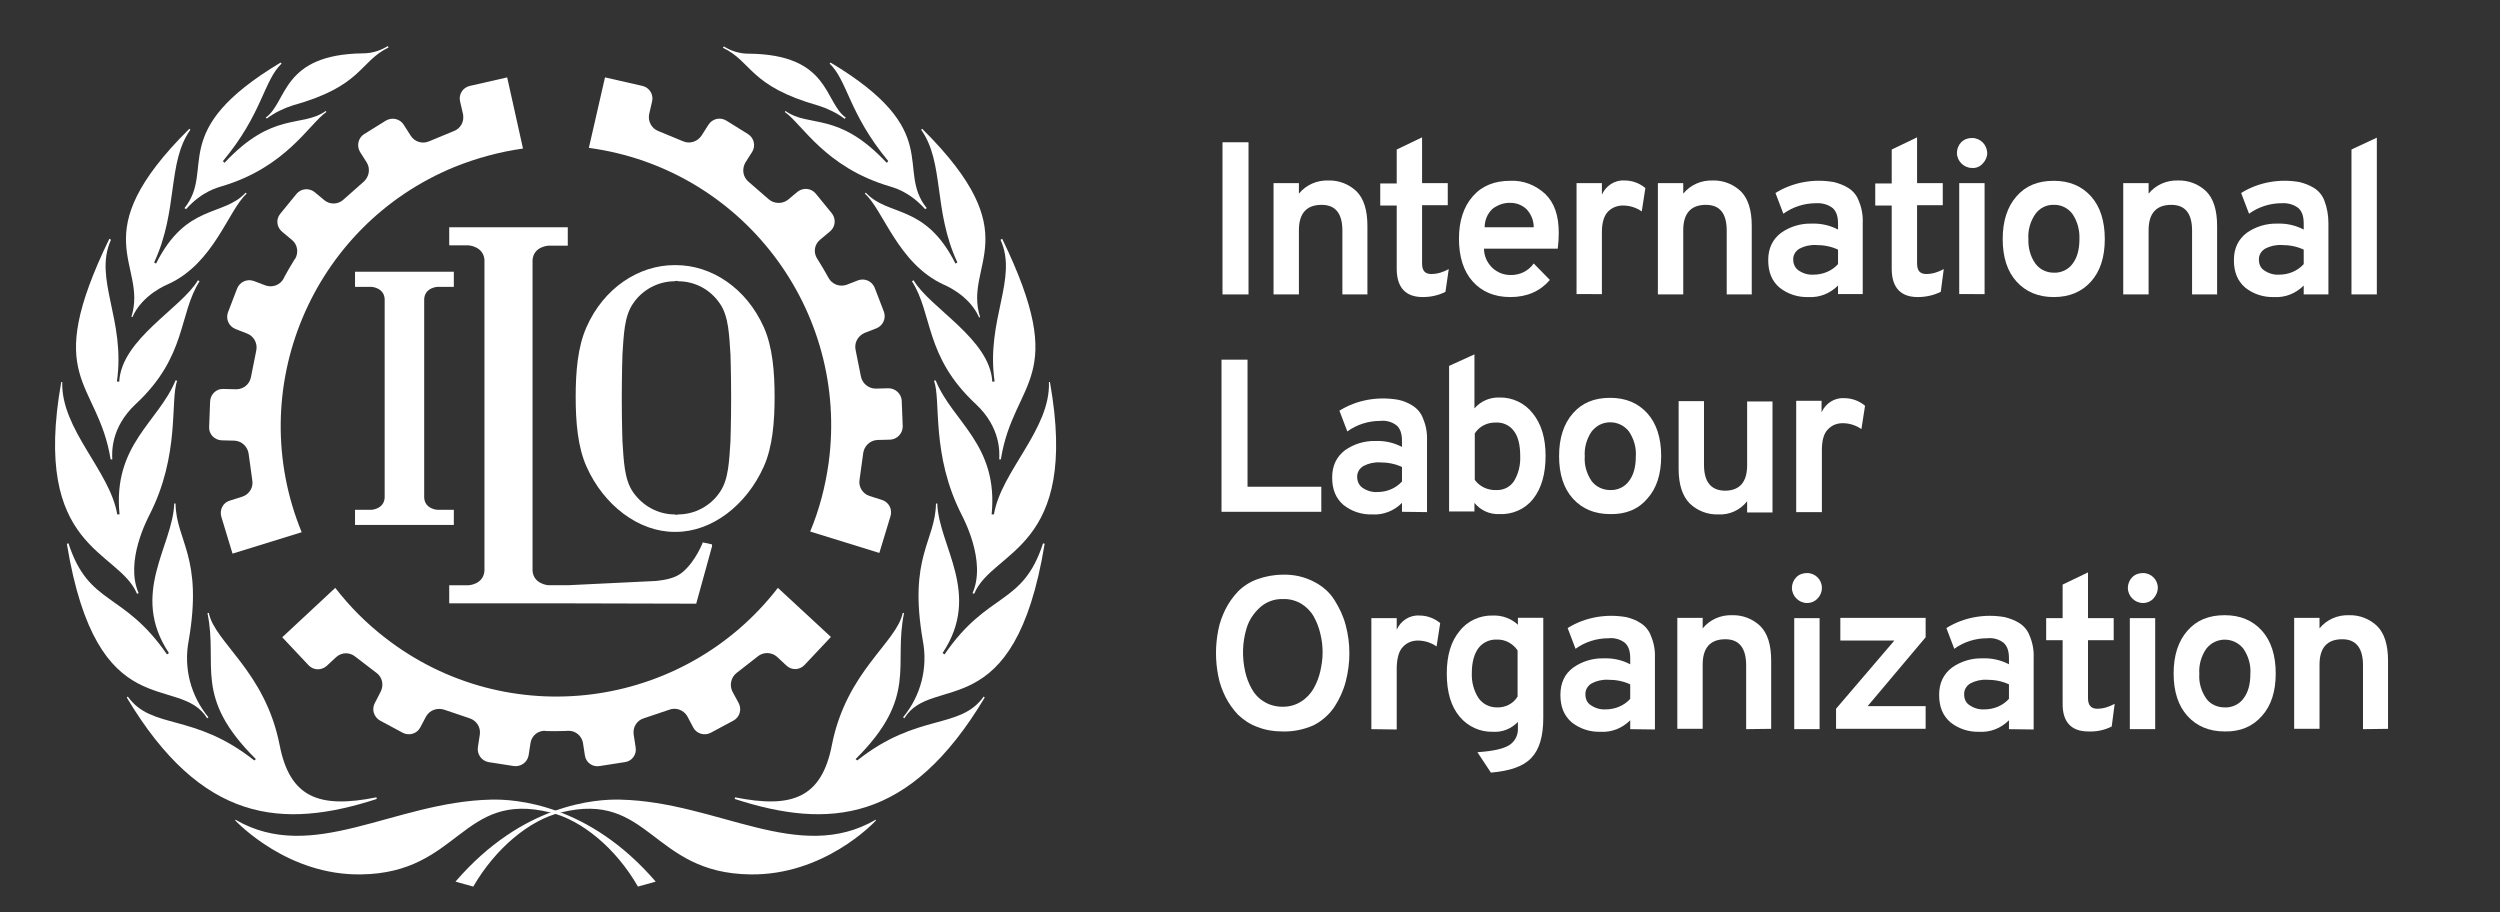 <?xml version="1.0" encoding="utf-8"?>
<!-- Generator: Adobe Illustrator 24.0.2, SVG Export Plug-In . SVG Version: 6.00 Build 0)  -->
<svg version="1.1" id="Laag_1" xmlns="http://www.w3.org/2000/svg" xmlns:xlink="http://www.w3.org/1999/xlink" x="0px" y="0px"
	 viewBox="0 0 759.1 277" style="enable-background:new 0 0 759.1 277;" xml:space="preserve">
<rect x="0" y="0" width="759.1" height="277" fill="#333333" stroke="none"/>
<style type="text/css">
	.st0{fill:#FFFFFF;}
</style>
<title>logo-ilo</title>
<g id="Lockup">
	<path class="st0" d="M371.2,89.4V43.2h7.9v46.2H371.2z"/>
	<path class="st0" d="M407.6,89.4V70c0-5.2-2.1-7.8-6.3-7.8c-4.6,0-6.9,2.6-6.9,7.7v19.5h-7.7V55.6h7.7v3.2c2.2-2.7,5.5-4.1,8.9-4
		c3.2-0.1,6.3,1.1,8.6,3.3c2.2,2.2,3.3,5.7,3.3,10.5v20.8H407.6z"/>
	<path class="st0" d="M432,90.2c-5.2,0-7.9-2.9-7.9-8.6V62.4h-5v-6.7h5V45.4l7.7-3.7v13.9h7.8v6.7h-7.8V80c0,2.2,0.9,3.2,2.8,3.2
		c1.9,0,3.7-0.6,5.3-1.5l-1,6.9C436.8,89.7,434.4,90.2,432,90.2z"/>
	<path class="st0" d="M458.6,90.2c-4.8,0-8.6-1.6-11.4-4.7s-4.2-7.5-4.2-13c0-5.4,1.4-9.7,4.2-12.9s6.6-4.7,11.4-4.7
		c3.9-0.2,7.7,1.3,10.6,4c2.8,2.7,4.1,6.6,4.1,11.8c0,1.6-0.1,3.2-0.3,4.8h-22.4c0,2.2,0.9,4.2,2.5,5.8c1.5,1.4,3.4,2.2,5.5,2.2
		c2.8,0.1,5.5-1.2,7.1-3.5l4.9,5C467.7,88.4,463.7,90.2,458.6,90.2z M450.8,69h14.9c0-2.1-0.8-4-2.2-5.5c-1.3-1.2-3-1.9-4.8-1.9
		c-2-0.1-3.9,0.6-5.5,1.8C451.6,64.9,450.8,66.9,450.8,69z"/>
	<path class="st0" d="M478.7,89.4V55.6h7.7v3.5c1.2-2.7,3.9-4.5,6.9-4.3c2.3,0,4.5,0.8,6.3,2.3l-1.1,7.1c-1.7-1.2-3.7-1.8-5.7-1.8
		c-1.7,0-3.3,0.6-4.5,1.8c-1.2,1.2-1.9,3.3-1.9,6.2v18.9H478.7z"/>
	<path class="st0" d="M524.3,89.4V70c0-5.2-2.1-7.8-6.3-7.8c-4.6,0-6.9,2.6-6.9,7.7v19.5h-7.7V55.6h7.7v3.2c2.2-2.7,5.5-4.1,8.9-4
		c3.2-0.1,6.3,1.1,8.6,3.3c2.2,2.2,3.3,5.7,3.3,10.5v20.8H524.3z"/>
	<path class="st0" d="M558.1,89.4v-2.7c-2.4,2.4-5.6,3.7-9,3.5c-3.2,0.1-6.3-0.9-8.8-2.9c-2.3-2-3.4-4.7-3.4-8.3s1.3-6.3,3.9-8.3
		c2.7-1.9,6-2.9,9.3-2.8c2.8-0.1,5.5,0.5,8,1.8v-1.8c0-2.2-0.5-3.7-1.6-4.7c-1.4-1.1-3.2-1.6-5-1.5c-3.6,0-7.1,1.1-10,3.2l-2.4-6.3
		c5.3-3.3,11.7-4.4,17.8-3.3c1.5,0.4,2.9,0.9,4.2,1.7c1.5,0.9,2.7,2.3,3.3,4c0.9,2.1,1.3,4.4,1.2,6.7v21.6H558.1z M550.6,83.4
		c2.9,0,5.6-1.1,7.5-3.2v-4.4c-2.1-1-4.4-1.4-6.7-1.4c-1.7-0.1-3.5,0.3-5,1.1c-1.2,0.7-2,2-1.9,3.4c0,1.3,0.6,2.5,1.6,3.2
		C547.4,83,549,83.5,550.6,83.4L550.6,83.4z"/>
	<path class="st0" d="M582.3,90.2c-5.2,0-7.9-2.9-7.9-8.6V62.4h-5v-6.7h5V45.4l7.7-3.7v13.9h7.8v6.7h-7.8V80c0,2.2,0.9,3.2,2.8,3.2
		c1.9,0,3.7-0.6,5.3-1.5l-0.9,6.9C587.1,89.7,584.7,90.2,582.3,90.2z"/>
	<path class="st0" d="M602,49.7c-0.8,0.9-2,1.4-3.2,1.3c-2.5,0-4.6-2.1-4.6-4.6c0,0,0,0,0,0c0-1.2,0.5-2.4,1.3-3.2
		c0.9-0.9,2-1.3,3.3-1.3c2.5,0,4.5,2,4.6,4.5c0,0,0,0.1,0,0.1C603.4,47.6,602.9,48.8,602,49.7z M594.9,89.4V55.6h7.7v33.7H594.9z"/>
	<path class="st0" d="M623.6,90.2c-4.7,0-8.5-1.6-11.3-4.7c-2.8-3.1-4.2-7.4-4.2-12.9c0-5.5,1.4-9.8,4.2-13s6.5-4.7,11.3-4.7
		c4.8,0,8.5,1.6,11.3,4.7s4.2,7.5,4.2,13c0,5.5-1.4,9.8-4.2,12.9S628.4,90.2,623.6,90.2z M623.6,82.8c2.2,0.1,4.4-0.9,5.7-2.7
		c1.4-1.8,2.1-4.3,2.1-7.5c0.1-2.7-0.6-5.4-2.1-7.6c-1.3-1.8-3.5-2.9-5.7-2.8c-2.2-0.1-4.3,1-5.6,2.8c-1.5,2.2-2.3,4.9-2.1,7.6
		c-0.1,2.6,0.6,5.3,2.1,7.4C619.3,81.8,621.4,82.8,623.6,82.8z"/>
	<path class="st0" d="M665.6,89.4V70c0-5.2-2.1-7.8-6.3-7.8c-4.6,0-6.9,2.6-6.9,7.7v19.5h-7.7V55.6h7.7v3.2c2.2-2.7,5.5-4.1,8.9-4
		c3.2-0.1,6.3,1.1,8.6,3.3c2.2,2.2,3.3,5.7,3.3,10.5v20.8H665.6z"/>
	<path class="st0" d="M699.5,89.4v-2.7c-2.4,2.4-5.6,3.7-9,3.5c-3.2,0.1-6.3-0.9-8.8-2.9c-2.3-2-3.4-4.7-3.4-8.3s1.3-6.3,3.9-8.3
		c2.7-1.9,6-2.9,9.3-2.8c2.8-0.1,5.5,0.5,8,1.8v-1.8c0-2.2-0.5-3.7-1.6-4.7c-1.4-1.1-3.2-1.6-5-1.5c-3.6,0-7.1,1.1-10,3.2l-2.4-6.3
		c5.3-3.3,11.7-4.4,17.8-3.3c1.5,0.4,2.9,0.9,4.2,1.7c1.5,0.9,2.7,2.3,3.3,4c0.8,2.1,1.2,4.4,1.2,6.7v21.7H699.5z M692,83.4
		c2.9,0,5.6-1.1,7.5-3.2v-4.4c-2.1-1-4.4-1.4-6.7-1.4c-1.7-0.1-3.5,0.3-5,1.1c-1.2,0.7-2,2-1.9,3.4c0,1.3,0.5,2.5,1.6,3.2
		C688.8,83,690.4,83.5,692,83.4L692,83.4z"/>
	<path class="st0" d="M714,89.4v-44l7.7-3.6v47.6H714z"/>
	<path class="st0" d="M370.9,155.4v-46.2h7.9v38.6h22.4v7.6H370.9z"/>
	<path class="st0" d="M425.7,155.4v-2.7c-2.4,2.4-5.6,3.7-9,3.5c-3.2,0.1-6.3-0.9-8.8-2.9c-2.3-2-3.4-4.7-3.4-8.3
		c0-3.6,1.3-6.3,3.9-8.3c2.7-1.9,6-2.9,9.3-2.8c2.8-0.1,5.5,0.5,8,1.8v-1.8c0-2.2-0.5-3.7-1.6-4.7c-1.4-1.1-3.2-1.6-5-1.4
		c-3.6,0-7.1,1.1-10,3.2l-2.4-6.3c5.3-3.3,11.7-4.4,17.9-3.3c1.5,0.3,2.9,0.9,4.2,1.7c1.5,0.9,2.7,2.3,3.3,4
		c0.9,2.1,1.3,4.4,1.2,6.7v21.7L425.7,155.4z M418.2,149.4c2.9,0,5.6-1.1,7.5-3.2v-4.4c-2.1-1-4.4-1.4-6.7-1.4
		c-1.7-0.1-3.5,0.3-5,1.1c-1.2,0.7-2,2-1.9,3.4c0,1.3,0.6,2.5,1.6,3.2C415,149,416.6,149.5,418.2,149.4L418.2,149.4z"/>
	<path class="st0" d="M455.2,156.1c-2.9,0.1-5.6-1.1-7.5-3.4v2.6H440v-44.2l7.7-3.5v16.4c1.9-2.2,4.7-3.4,7.6-3.3
		c3.9-0.1,7.7,1.7,10.1,4.8c2.6,3.2,3.9,7.5,3.9,12.9c0,5.6-1.3,10-3.8,13.1C463.1,154.6,459.2,156.3,455.2,156.1z M454.3,148.8
		c2.2,0.1,4.2-0.9,5.4-2.7c1.4-2.3,2-4.9,1.9-7.6c0-3.3-0.6-5.9-1.9-7.6c-1.2-1.7-3.3-2.7-5.4-2.6c-2.6-0.1-5.1,1.1-6.5,3.3v14.1
		C449.2,147.7,451.7,148.9,454.3,148.8z"/>
	<path class="st0" d="M488.9,156.1c-4.7,0-8.5-1.6-11.3-4.7c-2.8-3.1-4.2-7.4-4.2-12.9c0-5.5,1.4-9.8,4.2-13
		c2.8-3.2,6.5-4.7,11.3-4.7c4.8,0,8.5,1.6,11.3,4.7c2.8,3.1,4.2,7.5,4.2,13c0,5.5-1.4,9.8-4.2,12.9
		C497.5,154.6,493.7,156.2,488.9,156.1z M488.9,148.8c2.2,0.1,4.4-0.9,5.7-2.7c1.4-1.8,2.1-4.3,2.1-7.5c0.2-2.7-0.6-5.4-2.1-7.6
		c-2.4-3.1-6.9-3.7-10-1.3c-0.5,0.4-0.9,0.8-1.3,1.3c-1.5,2.2-2.3,4.9-2.1,7.6c-0.2,2.7,0.6,5.3,2.1,7.5
		C484.6,147.8,486.7,148.8,488.9,148.8z"/>
	<path class="st0" d="M530.5,155.4v-3.2c-2.1,2.7-5.4,4.2-8.8,4c-3.2,0.1-6.3-1.1-8.6-3.3c-2.2-2.2-3.4-5.7-3.4-10.5v-20.6h7.7v19.3
		c0,5.2,2.1,7.8,6.3,7.9c4.5,0,6.8-2.6,6.8-7.7v-19.4h7.7v33.7H530.5z"/>
	<path class="st0" d="M545.4,155.4v-33.7h7.7v3.5c1.2-2.7,3.9-4.5,6.9-4.3c2.3,0,4.5,0.8,6.3,2.3l-1.1,7.1c-1.7-1.2-3.7-1.8-5.7-1.8
		c-1.7,0-3.3,0.6-4.5,1.9c-1.2,1.2-1.8,3.3-1.8,6.2v18.9H545.4z"/>
	<path class="st0" d="M389.5,222.1c-2.7,0-5.3-0.4-7.8-1.4c-2.2-0.8-4.1-2.1-5.8-3.7c-1.5-1.6-2.8-3.4-3.8-5.4c-1-2-1.8-4.2-2.2-6.4
		c-0.9-4.6-0.9-9.2,0-13.8c0.4-2.2,1.2-4.4,2.2-6.4c1-2,2.3-3.8,3.8-5.4c1.6-1.6,3.6-2.9,5.8-3.7c2.5-0.9,5.1-1.4,7.8-1.4
		c3.3-0.1,6.5,0.6,9.4,2.1c2.6,1.3,4.8,3.2,6.3,5.6c1.5,2.4,2.7,4.9,3.4,7.6c1.5,5.6,1.5,11.5,0,17.2c-0.7,2.7-1.9,5.3-3.4,7.6
		c-1.6,2.4-3.8,4.3-6.3,5.6C396,221.5,392.7,222.2,389.5,222.1z M389.5,214.6c2,0,3.9-0.5,5.6-1.6c1.6-1,2.9-2.4,3.8-4
		c0.9-1.6,1.6-3.4,2-5.2c0.4-1.8,0.7-3.7,0.7-5.6c0-1.9-0.2-3.9-0.7-5.8c-0.4-1.8-1.1-3.6-2-5.2c-0.9-1.6-2.2-2.9-3.8-3.9
		c-1.7-1-3.7-1.5-5.6-1.4c-2.6-0.1-5.2,0.9-7.1,2.7c-1.8,1.7-3.2,3.8-3.9,6.2c-1.3,4.3-1.4,8.8-0.4,13.2c0.4,1.8,1.1,3.6,2,5.2
		c0.9,1.6,2.2,3,3.8,3.9C385.5,214.1,387.5,214.6,389.5,214.6z"/>
	<path class="st0" d="M416.4,221.4v-33.7h7.7v3.5c1.2-2.7,3.9-4.5,6.9-4.3c2.3,0,4.5,0.8,6.3,2.3l-1.1,7.1c-1.7-1.2-3.7-1.8-5.7-1.8
		c-1.7,0-3.3,0.6-4.5,1.9c-1.2,1.2-1.8,3.3-1.9,6.2v18.9L416.4,221.4z"/>
	<path class="st0" d="M452.7,234.6l-4.1-6.2c4.6-0.3,7.8-1,9.6-2.1c1.8-1.1,2.8-3.1,2.7-5.2v-1.9c-2,2.1-4.8,3.2-7.6,3
		c-3.9,0.1-7.6-1.6-10.1-4.6c-2.6-3.1-3.9-7.4-3.9-13.1c0-5.5,1.3-9.8,3.9-12.9c2.4-3.1,6.2-4.8,10.1-4.7c2.8-0.1,5.6,0.9,7.6,2.8
		v-2.1h7.7V218c0,5.6-1.2,9.6-3.6,12.1C462.6,232.7,458.5,234.1,452.7,234.6z M454.5,214.8c2.5,0.1,5-1.1,6.3-3.3v-14
		c-1.4-2.1-3.8-3.4-6.3-3.3c-2.2-0.1-4.3,0.9-5.6,2.6c-1.3,1.8-2,4.3-2,7.6c-0.1,2.7,0.6,5.3,2,7.5
		C450.2,213.8,452.3,214.8,454.5,214.8z"/>
	<path class="st0" d="M495,221.4v-2.7c-2.4,2.4-5.6,3.7-9,3.5c-3.2,0.1-6.3-0.9-8.8-2.9c-2.3-2-3.4-4.7-3.4-8.3s1.3-6.4,3.9-8.3
		c2.7-1.9,6-2.9,9.3-2.8c2.8-0.1,5.5,0.5,8,1.8v-1.8c0-2.2-0.5-3.7-1.6-4.7c-1.4-1.1-3.2-1.6-5-1.4c-3.6,0-7.1,1.1-10,3.2l-2.4-6.3
		c5.3-3.3,11.7-4.4,17.9-3.3c1.5,0.4,2.9,0.9,4.1,1.7c1.5,0.9,2.7,2.3,3.3,4c0.9,2.1,1.3,4.4,1.2,6.7v21.7L495,221.4z M487.5,215.4
		c2.9,0,5.6-1.1,7.5-3.2v-4.4c-2.1-1-4.4-1.4-6.7-1.4c-1.7-0.1-3.5,0.3-5,1.1c-1.2,0.7-2,2-1.9,3.4c0,1.3,0.5,2.5,1.6,3.2
		C484.3,215,485.9,215.5,487.5,215.4L487.5,215.4z"/>
	<path class="st0" d="M530.2,221.4V202c0-5.2-2.1-7.9-6.3-7.9c-4.6,0-6.9,2.6-6.9,7.7v19.5h-7.7v-33.7h7.7v3.2
		c2.2-2.7,5.5-4.1,8.9-4c3.2-0.1,6.3,1.1,8.6,3.3c2.2,2.2,3.3,5.7,3.3,10.5v20.7L530.2,221.4z"/>
	<path class="st0" d="M551.9,181.7c-0.8,0.9-2,1.4-3.2,1.4c-2.5,0-4.6-2.1-4.6-4.6c0,0,0,0,0,0c0-1.2,0.5-2.4,1.3-3.2
		c0.9-0.9,2-1.3,3.3-1.3c2.5,0,4.5,2,4.5,4.5c0,0,0,0.1,0,0.1C553.2,179.6,552.8,180.8,551.9,181.7z M544.8,221.4v-33.7h7.7v33.7
		H544.8z"/>
	<path class="st0" d="M557.5,221.4v-6.2l17.7-20.7h-16.4v-6.9h25.9v5.9l-17.6,20.9h17.6v6.9H557.5z"/>
	<path class="st0" d="M610,221.4v-2.7c-2.4,2.4-5.6,3.7-9,3.5c-3.2,0.1-6.3-0.9-8.8-2.9c-2.3-2-3.4-4.7-3.4-8.3
		c0-3.6,1.3-6.3,3.9-8.3c2.7-1.9,6-2.9,9.3-2.8c2.8-0.1,5.5,0.5,8,1.8v-1.8c0-2.2-0.5-3.7-1.6-4.7c-1.4-1.1-3.2-1.6-5-1.4
		c-3.6,0-7.1,1.1-10,3.2l-2.4-6.3c5.3-3.3,11.7-4.4,17.8-3.3c1.5,0.4,2.9,0.9,4.2,1.7c1.5,0.9,2.7,2.3,3.3,4
		c0.9,2.1,1.3,4.4,1.2,6.7v21.7L610,221.4z M602.5,215.4c2.9,0,5.6-1.1,7.5-3.2v-4.4c-2.1-1-4.4-1.4-6.7-1.4c-1.7-0.1-3.5,0.3-5,1.1
		c-1.2,0.7-2,2-1.9,3.4c0,1.3,0.5,2.5,1.6,3.2C599.3,215,600.9,215.5,602.5,215.4L602.5,215.4z"/>
	<path class="st0" d="M634.1,222.1c-5.2,0-7.9-2.9-7.8-8.6v-19.1h-5v-6.7h5v-10.2l7.7-3.7v13.9h7.8v6.7H634V212
		c0,2.1,0.9,3.2,2.8,3.2c1.9,0,3.7-0.6,5.3-1.5l-0.9,6.9C639,221.7,636.6,222.2,634.1,222.1z"/>
	<path class="st0" d="M653.9,181.7c-0.8,0.9-2,1.4-3.2,1.4c-2.5,0-4.6-2.1-4.6-4.6c0,0,0,0,0,0c0-1.2,0.5-2.4,1.3-3.2
		c0.9-0.9,2-1.3,3.3-1.3c2.5,0,4.5,2,4.5,4.5c0,0,0,0.1,0,0.1C655.2,179.6,654.7,180.8,653.9,181.7z M646.7,221.4v-33.7h7.7v33.7
		H646.7z"/>
	<path class="st0" d="M675.5,222.1c-4.7,0-8.5-1.6-11.3-4.7c-2.8-3.1-4.2-7.4-4.2-12.9c0-5.5,1.4-9.8,4.2-13
		c2.8-3.2,6.5-4.7,11.3-4.7c4.8,0,8.5,1.6,11.3,4.7c2.8,3.1,4.2,7.5,4.2,13c0,5.5-1.4,9.8-4.2,12.9
		C684,220.6,680.2,222.2,675.5,222.1z M675.5,214.8c2.2,0.1,4.4-0.9,5.7-2.7c1.4-1.8,2.1-4.3,2.1-7.5c0.2-2.7-0.6-5.4-2.1-7.6
		c-2.4-3.1-6.9-3.7-10-1.3c-0.5,0.4-0.9,0.8-1.3,1.3c-1.5,2.2-2.3,4.9-2.1,7.6c-0.2,2.7,0.6,5.3,2.1,7.5
		C671.1,213.8,673.2,214.8,675.5,214.8z"/>
	<path class="st0" d="M717.5,221.4V202c0-5.2-2.1-7.9-6.3-7.9c-4.6,0-6.9,2.6-6.9,7.7v19.5h-7.7v-33.7h7.7v3.2
		c2.2-2.7,5.5-4.1,8.9-4c3.2-0.1,6.3,1.1,8.6,3.3c2.2,2.2,3.3,5.7,3.3,10.5v20.7L717.5,221.4z"/>
	<path class="st0" d="M87.8,81.5c-1.3,2.2-1.7,3.1-1.7,3.1c-1,1.9-3.3,2.8-5.4,2.1l-3.7-1.4c-2-0.7-4.2,0.3-5,2.3l-2.8,7.3
		c-0.7,2,0.3,4.2,2.3,5l3.6,1.4c2,0.8,3.2,3,2.7,5.2l-1.6,8c-0.4,2.2-2.3,3.7-4.5,3.7l-3.9-0.1c-2.1-0.1-3.9,1.6-4,3.8l-0.3,7.8
		c-0.1,2.1,1.6,3.9,3.8,4l3.9,0.1c2.2,0.1,4,1.8,4.3,4l1.1,8c0.4,2.2-0.9,4.3-3,5l-3.8,1.2c-2.1,0.6-3.2,2.8-2.6,4.9l3.4,11.2
		l21-6.5c-17.8-43.4,3-93.1,46.4-110.9c6.7-2.7,13.7-4.6,20.8-5.6L154,23.5l-11.4,2.6c-2.1,0.5-3.4,2.6-2.9,4.7l0.9,3.9
		c0.4,2.2-0.7,4.3-2.8,5.1l-7.5,3.1c-2,0.9-4.4,0.2-5.6-1.7l-2.1-3.3c-1.1-1.8-3.5-2.4-5.4-1.3l-6.6,4.1c-1.8,1.1-2.4,3.5-1.3,5.4
		l2.1,3.3c1.1,1.9,0.7,4.3-1,5.8l-6.1,5.4c-1.6,1.5-4.1,1.6-5.8,0.2l-3-2.5c-1.7-1.3-4.1-1.1-5.5,0.6l-4.9,6
		c-1.4,1.7-1.1,4.1,0.6,5.5c0,0,0,0,0,0l3,2.5c1.7,1.4,2,3.9,0.9,5.7C89.6,78.5,89.1,79.3,87.8,81.5z"/>
	<path class="st0" d="M168.9,222c2.5,0,3.6-0.1,3.6-0.1c2.2-0.1,4.1,1.5,4.5,3.6l0.6,3.9c0.3,2.1,2.3,3.6,4.5,3.2l7.7-1.2
		c2.1-0.3,3.6-2.3,3.2-4.5l-0.6-3.9c-0.3-2.2,1-4.3,3.1-4.9l7.7-2.6c2.1-0.8,4.4,0.1,5.5,2l1.8,3.4c1,1.9,3.4,2.6,5.3,1.6l6.9-3.7
		c1.9-1,2.6-3.4,1.6-5.3l-1.9-3.5c-1-2-0.4-4.4,1.3-5.7l6.4-5c1.7-1.4,4.2-1.3,5.8,0.1l2.9,2.7c1.6,1.5,4,1.4,5.5-0.2l8-8.5
		l-16.1-14.9c-28.7,37.1-82.1,44-119.2,15.2c-5.7-4.4-10.8-9.5-15.2-15.2l-16.1,15l8,8.5c1.5,1.6,3.9,1.6,5.5,0.2l2.9-2.7
		c1.7-1.5,4.1-1.5,5.8-0.1l6.4,4.9c1.8,1.3,2.3,3.7,1.3,5.7l-1.8,3.5c-1,1.9-0.3,4.2,1.6,5.3l6.9,3.7c1.9,1,4.3,0.3,5.3-1.6l1.8-3.4
		c1.1-1.9,3.4-2.7,5.5-2l7.7,2.6c2.1,0.7,3.4,2.7,3.1,4.9l-0.6,3.9c-0.3,2.1,1.1,4.1,3.2,4.5l7.7,1.2c2.1,0.3,4.1-1.1,4.5-3.2
		l0.6-3.9c0.4-2.2,2.3-3.7,4.5-3.6C165.3,222,166.3,222,168.9,222z"/>
	<path class="st0" d="M250,81.6c-1.3-2.2-1.9-3.1-1.9-3.1c-1.2-1.9-0.8-4.3,0.9-5.7l3-2.5c1.7-1.4,1.9-3.8,0.6-5.5l-4.9-6
		c-1.4-1.7-3.8-1.9-5.5-0.6l-3,2.5c-1.7,1.3-4.2,1.2-5.8-0.2l-6.1-5.3c-1.7-1.4-2.1-3.8-1-5.8l2.1-3.3c1.1-1.8,0.6-4.2-1.3-5.4
		l-6.6-4.1c-1.8-1.1-4.2-0.6-5.4,1.3l-2.1,3.3c-1.2,1.8-3.6,2.6-5.6,1.7l-7.5-3.1c-2.1-0.8-3.2-3-2.8-5.1l0.9-3.9
		c0.5-2.1-0.8-4.2-2.9-4.7l-11.4-2.6l-4.9,21.4c46.5,6.3,79.1,49.1,72.8,95.7c-1,7.1-2.8,14.1-5.6,20.8l21,6.5l3.4-11.2
		c0.6-2.1-0.5-4.2-2.6-4.9l-3.8-1.2c-2.1-0.7-3.4-2.8-3-5l1.1-8c0.3-2.2,2.1-3.9,4.3-4l3.9-0.1c2.1-0.1,3.8-1.9,3.8-4l-0.3-7.8
		c-0.1-2.1-1.9-3.8-4-3.8l-3.9,0.1c-2.2,0-4.1-1.6-4.5-3.7l-1.6-8c-0.5-2.2,0.7-4.3,2.7-5.2l3.6-1.4c2-0.8,3-3,2.3-5l-2.8-7.3
		c-0.8-2-3-3-5-2.3l-3.6,1.4c-2.1,0.7-4.4-0.2-5.4-2.1C251.8,84.7,251.2,83.8,250,81.6z"/>
	<path class="st0" d="M47.2,79.7l-0.1,0.2L47.2,79.7z"/>
	<path class="st0" d="M80.7,35.7L81,36c2.4-1.8,5.1-3.1,7.9-4c21.2-5.9,20.1-13.2,29.1-17.6l-0.3-0.4c-2.2,1.4-4.8,2.2-7.5,2.2
		C85.4,16.5,87.3,31,80.7,35.7z"/>
	<path class="st0" d="M56,63.2l0.5,0.3c5-5.6,9.9-6.6,10.7-6.9c19.7-5.8,26.6-18.9,31.9-22.6l-0.2-0.3c-7.3,5.2-15.9-0.1-30.7,15.7
		c-0.1,0.1-0.5-0.5-0.5-0.5c12-14.4,12.3-24.3,17.8-29.6l-0.3-0.3C50.3,39.9,65.6,51.3,56,63.2z"/>
	<path class="st0" d="M57.5,39.1C24.6,71.7,45,80,39.9,96.2l0.3,0.1c3-6.9,10.6-9.9,10.8-10C65,80,69.3,63.8,74.9,58.8l-0.3-0.3
		c-6.8,7.4-18,3.2-27.2,21.5c0,0.1-0.6-0.3-0.6-0.3c7.4-15.9,3.9-30.3,11-40.3C57.7,39.3,57.6,39.2,57.5,39.1z"/>
	<path class="st0" d="M33.6,139.5h0.5c-0.1-1.9-0.6-9.6,7.1-16.8c15.6-14.5,13-27.3,19.4-37.3l-0.5-0.3c-5,8.5-23.2,17.8-23.9,30.8
		c-0.2,0-0.5,0-0.7-0.1c2.7-18.7-7.2-31.1-1.8-43c-0.2-0.1-0.3-0.2-0.5-0.3C12.3,115.6,29.6,115,33.6,139.5z"/>
	<path class="st0" d="M41.6,180.3l0.5-0.2c-4.3-9.7,2.9-22.9,3.2-23.6c9.5-18.4,6.3-35.1,8.5-40.9l-0.5-0.1
		c-5.1,12.6-19.1,19.5-17,40.7c-0.2,0-0.5,0-0.7,0c-2.2-13.2-17.1-25.8-16.7-40.2h-0.3C9.5,167.1,36,166.8,41.6,180.3z"/>
	<path class="st0" d="M62.9,218.1l0.4-0.3c-5.4-6.5-7.6-15-6-23.3c4.4-25.5-3.8-30.1-4-41.6h-0.4c-0.4,12.9-13.6,27.4-1.6,45.4
		l-0.6,0.4c-13.3-19.3-23.7-14.6-29.9-33.7l0,0c-0.2,0-0.4,0.1-0.5,0.1C29.5,221.3,54.4,204.3,62.9,218.1z"/>
	<path class="st0" d="M114.4,242.6l-0.1-0.5c-17.4,3.5-26.3,0.1-29.4-15.9c-4.4-22.4-19.7-31.1-21.5-40.1l0,0c-0.1,0-0.3,0-0.4,0.1
		l0,0c3.3,15.9-4.5,25.3,14.7,44.3l-0.5,0.4c-18.4-14.6-31.1-9.2-38.4-19.4c-0.1,0.1-0.2,0.2-0.3,0.3
		C61.2,249.8,85.7,251.9,114.4,242.6z"/>
	<path class="st0" d="M71.4,249.1l0.1-0.2c23.4,13.6,47.9-5.4,77.5-6.1c7.4-0.2,29.7,1.2,50.1,24.9l-5.4,1.5
		c-6.7-11.7-17.1-20.2-26.6-22.5c-27-6.7-27.5,18.4-57.4,18.8C87.5,265.9,72.3,250,71.4,249.1z"/>
	<path class="st0" d="M290.2,79.7l0.1,0.2L290.2,79.7z"/>
	<path class="st0" d="M290.2,79.7l0.1,0.2L290.2,79.7z"/>
	<path class="st0" d="M47.2,79.7l-0.1,0.2L47.2,79.7z"/>
	<path class="st0" d="M290.2,79.7l0.1,0.2L290.2,79.7z"/>
	<path class="st0" d="M256.8,35.7l-0.3,0.4c-2.4-1.8-5.1-3.1-7.9-4c-21.2-6-20.1-13.3-29.1-17.6l0.3-0.4c2.2,1.4,4.8,2.2,7.5,2.2
		C252.1,16.5,250.2,31,256.8,35.7z"/>
	<path class="st0" d="M281.4,63.2l-0.5,0.3c-5-5.6-9.9-6.6-10.7-6.9c-19.7-5.8-26.6-18.9-31.9-22.6l0.2-0.3
		c7.3,5.2,15.9-0.1,30.7,15.7c0.1,0.1,0.5-0.5,0.5-0.5c-12-14.5-12.3-24.3-17.8-29.6l0.3-0.3C287.1,39.9,271.8,51.3,281.4,63.2z"/>
	<path class="st0" d="M280,39.1c32.9,32.6,12.4,40.9,17.6,57.2l-0.3,0.1c-3-6.9-10.6-9.9-10.8-10c-13.9-6.4-18.3-22.7-23.9-27.6
		l0.3-0.3c6.8,7.4,18,3.2,27.2,21.5c0,0.1,0.6-0.3,0.6-0.3c-7.4-15.9-3.9-30.3-11-40.3C279.7,39.3,279.9,39.2,280,39.1z"/>
	<path class="st0" d="M303.9,139.5h-0.5c0.1-1.9,0.6-9.6-7.1-16.8c-15.6-14.5-13-27.3-19.4-37.3l0.5-0.3c5,8.5,23.2,17.8,23.9,30.8
		c0.2,0,0.5,0,0.7-0.1c-2.7-18.7,7.2-31.1,1.8-43c0.2-0.1,0.3-0.2,0.5-0.3C325.2,115.6,307.8,115,303.9,139.5z"/>
	<path class="st0" d="M295.8,180.3l-0.5-0.2c4.3-9.7-2.9-22.9-3.2-23.6c-9.5-18.4-6.3-35.1-8.5-40.9l0.5-0.1
		c5.1,12.6,19.1,19.5,17,40.7c0.2,0,0.5,0,0.7,0c2.2-13.2,17.2-25.8,16.7-40.2h0.3C327.9,167.1,301.4,166.8,295.8,180.3z"/>
	<path class="st0" d="M274.6,218.1l-0.4-0.3c5.4-6.5,7.6-15,6-23.3c-4.4-25.5,3.8-30.1,4-41.6h0.4c0.4,12.9,13.6,27.4,1.6,45.4
		l0.6,0.4c13.2-19.3,23.7-14.6,29.9-33.7l0,0c0.2,0,0.4,0.1,0.5,0.1C308,221.3,283,204.3,274.6,218.1z"/>
	<path class="st0" d="M223.1,242.6l0.1-0.5c17.4,3.5,26.3,0.1,29.4-15.9c4.4-22.4,19.7-31.1,21.5-40.1l0,0c0.1,0,0.3,0,0.4,0.1l0,0
		c-3.3,15.9,4.4,25.3-14.7,44.3l0.5,0.4c18.4-14.6,31.1-9.2,38.4-19.4c0.1,0.1,0.2,0.2,0.3,0.3C276.3,249.8,251.8,251.9,223.1,242.6
		z"/>
	<path class="st0" d="M266,249.1l-0.1-0.2c-23.4,13.6-47.9-5.4-77.5-6.1c-7.4-0.2-29.7,1.2-50.1,24.9l5.4,1.5
		c6.8-11.7,17.1-20.2,26.6-22.5c27-6.7,27.5,18.4,57.4,18.8C250,265.9,265.2,250,266,249.1z"/>
	<path class="st0" d="M47.2,79.7l-0.1,0.2L47.2,79.7z"/>
	<path class="st0" d="M47.2,79.7l-0.1,0.2L47.2,79.7z"/>
	<path class="st0" d="M290.2,79.7l0.1,0.2L290.2,79.7z"/>
	<path class="st0" d="M205.2,80.5h-0.4c-10.9,0-21.5,7-26.7,18.8c-2.7,6-3.3,13.7-3.3,21.2s0.6,15.2,3.3,21.2
		c5.2,11.7,15.8,19.8,26.7,19.8h0.4c10.9,0,21.4-8,26.7-19.8c2.7-6,3.3-13.7,3.3-21.2s-0.6-15.2-3.3-21.2
		C226.6,87.5,216.1,80.5,205.2,80.5z M222,120.9c0,7-0.2,13.1-0.2,13.1c-0.4,5.7-0.5,11.5-3.2,15.4c-2.8,4.2-7.6,6.8-12.7,6.8
		l-0.2,0.1h-0.6l-0.2-0.1c-5.1,0-9.8-2.6-12.7-6.8c-2.7-3.9-2.8-9.7-3.2-15.4c0,0-0.2-6-0.2-13v-0.3c0-7,0.2-13.1,0.2-13.1
		c0.4-5.7,0.5-11.5,3.2-15.4c2.8-4.2,7.6-6.8,12.7-6.8l0.2-0.1h0.6l0.2,0.1c5.1,0,9.8,2.5,12.7,6.8c2.7,3.9,2.8,9.7,3.2,15.4
		c0,0,0.2,6,0.2,12.9L222,120.9z"/>
	<path class="st0" d="M213.4,164.7c0,0-2.1,5.6-6.1,9c-2.2,1.9-5.4,2.4-8,2.7l-26.9,1.3h-5.9c0,0-4.5-0.3-4.8-4.4V79
		c0.3-4.2,4.8-4.4,4.8-4.4h5.9V69h-36v5.5h5.9c0,0,4.5,0.3,4.8,4.4v94.4c-0.3,4.2-4.8,4.4-4.8,4.4h-5.9v5.5h36l39,0.1l4.8-17.4v-0.6
		L213.4,164.7z"/>
	<path class="st0" d="M128.8,90.8c0.2-3.5,4-3.7,4-3.7h5v-4.6h-30v4.6h5c0,0,3.8,0.2,4,3.7v60.3c-0.2,3.5-4,3.7-4,3.7h-5v4.6h30
		v-4.6h-5c0,0-3.8-0.2-4-3.7V90.8z"/>
</g>
</svg>

